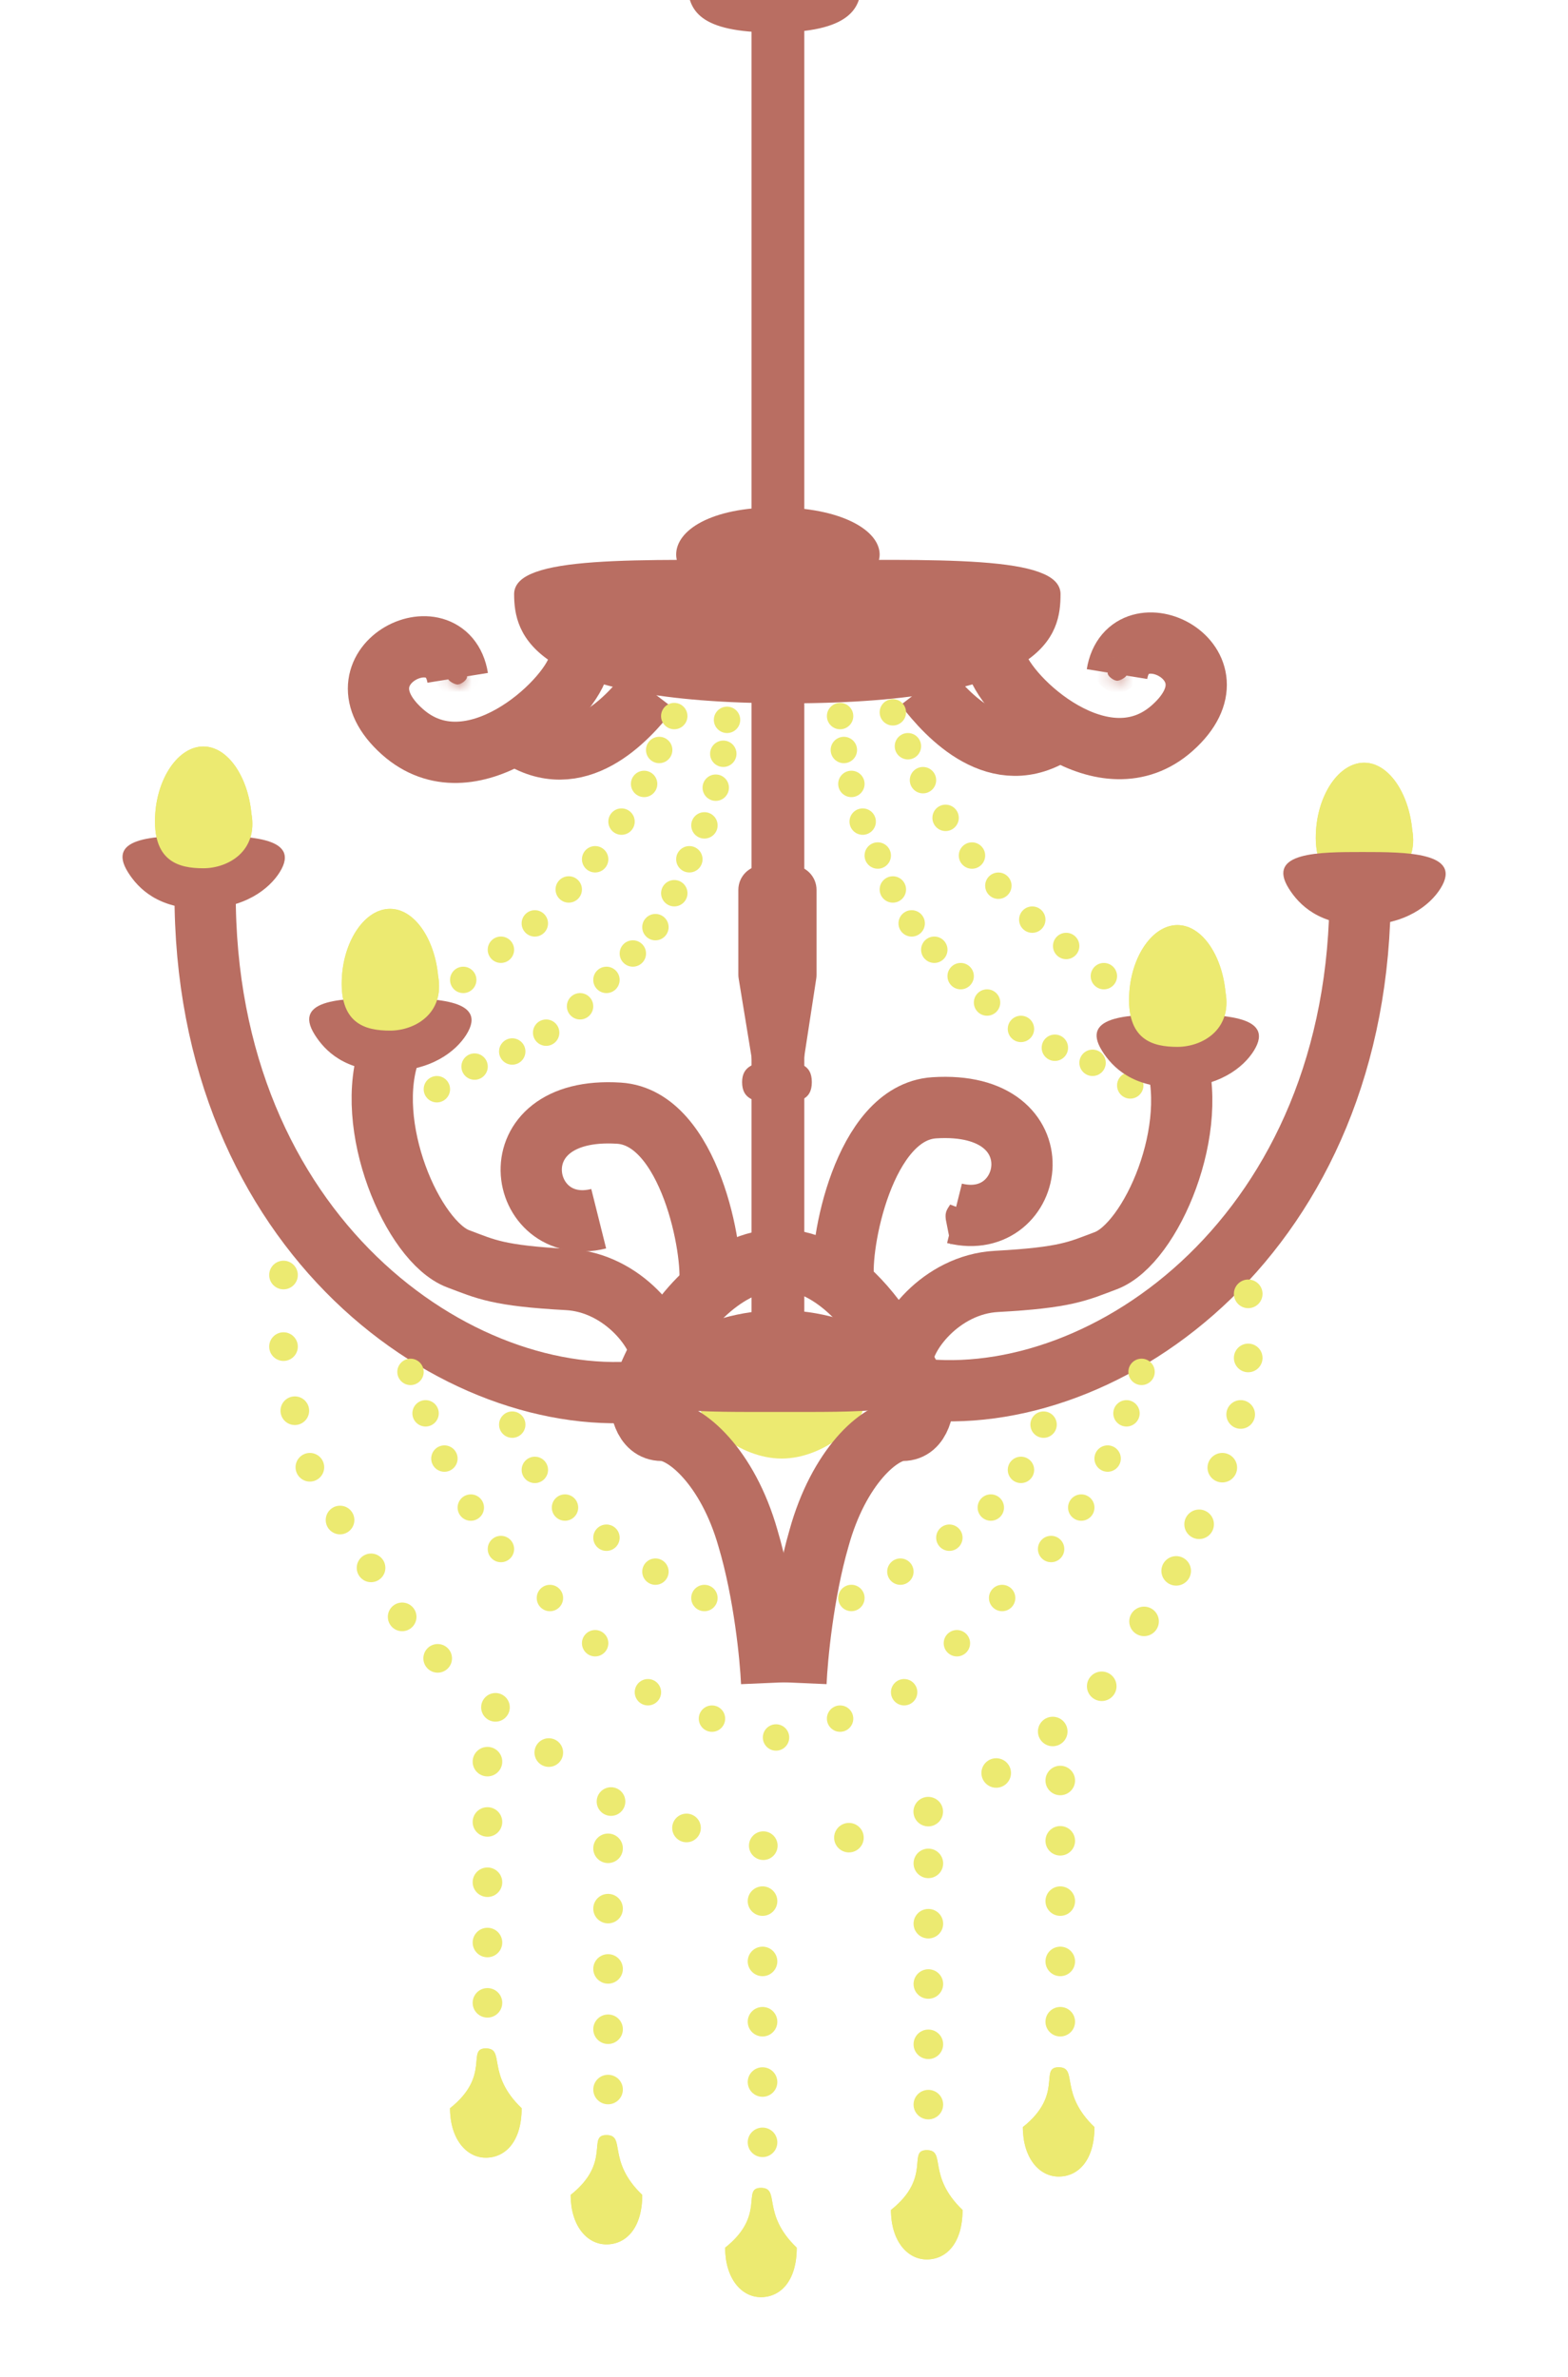<svg width="128" height="194" viewBox="0 0 128 194" fill="none" xmlns="http://www.w3.org/2000/svg">
<path d="M20.522 66.382C21.082 69.482 18.61 70.863 16.598 70.863C14.586 70.863 12.394 70.311 12.675 66.382C12.887 63.409 14.586 60.924 16.598 60.924C18.61 60.924 20.241 63.409 20.522 66.382Z" fill="#ECEA71"/>
<path d="M70.425 115.038C70.425 115.973 67.379 119.038 63.811 119.038C60.243 119.038 57.197 115.974 57.197 115.039C57.197 114.105 60.243 114.269 63.811 114.269C67.379 114.269 70.425 114.104 70.425 115.038Z" fill="#ECEA71"/>
<rect x="61.35" y="2.342" width="4.307" height="108.583" fill="#B96E62"/>
<path d="M70.268 -1.501C70.406 0.703 69.309 2.653 63.193 2.653C57.077 2.653 56.182 0.859 56.119 -1.348C55.965 -6.733 58.886 -5.962 63.193 -5.962C69.309 -5.962 69.96 -6.423 70.268 -1.501Z" fill="#B96E62"/>
<path d="M63.35 41.908C65.973 41.908 68.007 42.373 69.364 43.046C70.746 43.731 71.308 44.562 71.309 45.253C71.309 45.91 70.793 46.594 69.404 47.135C68.04 47.666 65.996 47.983 63.35 47.983C60.703 47.983 58.739 47.666 57.457 47.139C56.17 46.609 55.697 45.933 55.697 45.253C55.697 44.539 56.212 43.715 57.498 43.041C58.773 42.373 60.725 41.908 63.35 41.908Z" fill="#B96E62" stroke="#B96E62"/>
<path d="M64.272 46.214C70.45 46.214 75.994 46.1 80.006 46.387C82.016 46.531 83.591 46.772 84.65 47.158C85.732 47.552 86.074 48.01 86.074 48.482C86.074 49.267 86.017 50.148 85.636 51.042C85.259 51.928 84.547 52.865 83.174 53.73C80.397 55.477 74.943 56.902 64.272 56.902C53.756 56.902 48.299 55.478 45.481 53.728C44.087 52.862 43.346 51.921 42.946 51.033C42.544 50.139 42.469 49.258 42.469 48.482C42.469 48.01 42.811 47.552 43.893 47.158C44.952 46.773 46.527 46.531 48.537 46.387C52.549 46.1 58.093 46.214 64.272 46.214Z" fill="#B96E62" stroke="#B96E62"/>
<path d="M81.348 54.082C82.254 57.097 90.152 64.375 95.713 59.404C101.667 54.083 92.09 49.425 91.184 55.014" stroke="#B96E62" stroke-width="5"/>
<mask id="path-8-inside-1_754_1974" fill="white">
<path d="M91.96 55.098C91.96 55.252 91.446 55.559 91.191 55.559C90.936 55.559 90.422 55.199 90.422 54.944C90.422 54.69 90.782 54.637 91.037 54.637C91.292 54.637 91.96 54.843 91.96 55.098Z"/>
</mask>
<path d="M91.96 55.098C91.96 55.252 91.446 55.559 91.191 55.559C90.936 55.559 90.422 55.199 90.422 54.944C90.422 54.69 90.782 54.637 91.037 54.637C91.292 54.637 91.96 54.843 91.96 55.098Z" fill="#B96E62"/>
<path d="M91.96 55.098H90.96C90.96 54.851 91.057 54.684 91.091 54.629C91.133 54.562 91.172 54.525 91.18 54.516C91.2 54.498 91.195 54.506 91.157 54.529C91.123 54.549 91.09 54.564 91.07 54.572C91.061 54.575 91.063 54.574 91.076 54.571C91.087 54.568 91.128 54.559 91.191 54.559V55.559V56.559C91.427 56.559 91.635 56.495 91.767 56.446C91.915 56.391 92.058 56.32 92.185 56.244C92.308 56.171 92.447 56.074 92.571 55.954C92.632 55.895 92.712 55.808 92.784 55.695C92.847 55.594 92.96 55.383 92.96 55.098H91.96ZM91.191 55.559V54.559C91.271 54.559 91.325 54.573 91.345 54.578C91.367 54.584 91.377 54.589 91.373 54.587C91.365 54.583 91.341 54.571 91.316 54.551C91.288 54.53 91.289 54.525 91.306 54.548C91.316 54.561 91.341 54.596 91.365 54.653C91.389 54.709 91.422 54.81 91.422 54.944H90.422H89.422C89.422 55.324 89.6 55.606 89.706 55.748C89.828 55.91 89.973 56.043 90.106 56.144C90.241 56.246 90.394 56.34 90.553 56.411C90.694 56.475 90.924 56.559 91.191 56.559V55.559ZM90.422 54.944H91.422C91.422 55.143 91.342 55.332 91.216 55.468C91.11 55.583 91.006 55.623 90.98 55.633C90.937 55.649 90.952 55.637 91.037 55.637V54.637V53.637C90.868 53.637 90.574 53.651 90.287 53.757C90.004 53.861 89.422 54.196 89.422 54.944H90.422ZM91.037 54.637V55.637C90.991 55.637 90.996 55.631 91.058 55.646C91.109 55.658 91.163 55.675 91.207 55.694C91.26 55.716 91.252 55.721 91.213 55.688C91.192 55.671 91.137 55.622 91.083 55.535C91.025 55.443 90.96 55.293 90.96 55.098H91.96H92.96C92.96 54.584 92.634 54.268 92.49 54.149C92.318 54.006 92.127 53.911 91.981 53.85C91.706 53.734 91.34 53.637 91.037 53.637V54.637Z" fill="#B96E62" mask="url(#path-8-inside-1_754_1974)"/>
<path d="M75.504 56.02C77.35 58.429 81.472 62.91 86.271 59.711" stroke="#B96E62" stroke-width="5"/>
<path d="M68.871 104.492C68.482 101.769 70.47 90.785 76.262 90.412C86.534 89.749 84.546 100.682 77.919 99.026" stroke="#B96E62" stroke-width="5"/>
<path d="M57.922 104.932C58.311 102.208 56.323 91.225 50.531 90.851C40.26 90.189 42.247 101.122 48.874 99.465" stroke="#B96E62" stroke-width="5"/>
<path d="M77.805 99.435C77.864 99.264 77.933 98.933 77.975 98.596C77.849 98.775 77.751 98.945 77.711 99.059C77.678 99.156 77.679 99.373 77.734 99.647C77.757 99.578 77.78 99.507 77.805 99.435Z" fill="#B96E62" stroke="#B96E62"/>
<path d="M47.199 54.388C46.293 57.404 38.395 64.682 32.834 59.711C26.88 54.389 36.457 49.732 37.363 55.321" stroke="#B96E62" stroke-width="5"/>
<mask id="path-15-inside-2_754_1974" fill="white">
<path d="M36.587 55.405C36.587 55.559 37.101 55.866 37.356 55.866C37.611 55.866 38.125 55.506 38.125 55.251C38.125 54.996 37.765 54.943 37.51 54.943C37.255 54.943 36.587 55.15 36.587 55.405Z"/>
</mask>
<path d="M36.587 55.405C36.587 55.559 37.101 55.866 37.356 55.866C37.611 55.866 38.125 55.506 38.125 55.251C38.125 54.996 37.765 54.943 37.51 54.943C37.255 54.943 36.587 55.15 36.587 55.405Z" fill="#B96E62"/>
<path d="M36.587 55.405H37.587C37.587 55.158 37.49 54.991 37.456 54.936C37.414 54.869 37.375 54.831 37.366 54.823C37.347 54.804 37.352 54.813 37.39 54.835C37.424 54.856 37.456 54.871 37.477 54.878C37.486 54.882 37.484 54.88 37.471 54.877C37.46 54.875 37.419 54.866 37.356 54.866V55.866V56.866C37.12 56.866 36.911 56.802 36.78 56.753C36.632 56.698 36.489 56.627 36.362 56.551C36.239 56.477 36.1 56.38 35.976 56.261C35.915 56.202 35.834 56.115 35.763 56.001C35.7 55.9 35.587 55.69 35.587 55.405H36.587ZM37.356 55.866V54.866C37.276 54.866 37.221 54.879 37.202 54.885C37.18 54.891 37.17 54.895 37.174 54.894C37.182 54.89 37.206 54.877 37.231 54.858C37.259 54.837 37.258 54.831 37.24 54.855C37.231 54.868 37.206 54.902 37.182 54.959C37.158 55.015 37.125 55.116 37.125 55.251H38.125H39.125C39.125 55.63 38.947 55.913 38.841 56.054C38.719 56.217 38.574 56.349 38.441 56.45C38.306 56.553 38.153 56.646 37.993 56.718C37.853 56.781 37.623 56.866 37.356 56.866V55.866ZM38.125 55.251H37.125C37.125 55.45 37.205 55.639 37.331 55.775C37.437 55.889 37.541 55.93 37.566 55.94C37.609 55.956 37.595 55.943 37.51 55.943V54.943V53.943C37.679 53.943 37.972 53.958 38.259 54.063C38.543 54.168 39.125 54.503 39.125 55.251H38.125ZM37.51 54.943V55.943C37.556 55.943 37.55 55.938 37.489 55.953C37.438 55.965 37.384 55.982 37.34 56.001C37.287 56.023 37.294 56.027 37.333 55.995C37.355 55.977 37.41 55.928 37.464 55.842C37.522 55.75 37.587 55.6 37.587 55.405H36.587H35.587C35.587 54.891 35.913 54.575 36.057 54.455C36.229 54.313 36.42 54.218 36.566 54.157C36.841 54.041 37.207 53.943 37.51 53.943V54.943Z" fill="#B96E62" mask="url(#path-15-inside-2_754_1974)"/>
<path d="M53.043 56.326C51.197 58.736 47.075 63.216 42.276 60.017" stroke="#B96E62" stroke-width="5"/>
<path d="M62.273 71.129H64.656C65.485 71.129 66.156 71.8 66.156 72.629V79.551C66.156 79.627 66.151 79.703 66.14 79.778L64.982 87.317C64.871 88.046 64.243 88.585 63.505 88.585C62.773 88.585 62.15 88.055 62.031 87.333L60.793 79.783C60.78 79.703 60.773 79.621 60.773 79.54V72.629C60.773 71.8 61.445 71.129 62.273 71.129Z" fill="#B96E62" stroke="#B96E62"/>
<path d="M63.349 87.125C64.259 87.125 64.879 87.171 65.272 87.35C65.448 87.43 65.56 87.529 65.634 87.655C65.711 87.788 65.771 87.992 65.772 88.316C65.772 88.641 65.711 88.845 65.634 88.978C65.56 89.104 65.448 89.204 65.272 89.284C64.879 89.463 64.259 89.509 63.349 89.509C62.458 89.509 61.879 89.426 61.53 89.24C61.372 89.156 61.27 89.055 61.202 88.929C61.132 88.797 61.08 88.605 61.08 88.316C61.08 88.053 61.129 87.872 61.2 87.742C61.269 87.616 61.375 87.509 61.538 87.419C61.889 87.225 62.47 87.125 63.349 87.125Z" fill="#B96E62" stroke="#B96E62"/>
<path d="M63.658 107.428C66.834 107.428 69.708 108.365 71.78 109.575C72.817 110.18 73.638 110.846 74.194 111.48C74.762 112.129 75.001 112.685 75.001 113.08C75.001 113.405 74.836 113.684 74.341 113.939C73.824 114.206 73.031 114.395 71.975 114.52C69.869 114.767 66.948 114.733 63.658 114.733C60.369 114.733 57.448 114.767 55.342 114.52C54.285 114.395 53.491 114.206 52.975 113.939C52.479 113.684 52.315 113.405 52.315 113.08C52.315 112.686 52.553 112.129 53.121 111.48C53.677 110.846 54.499 110.18 55.535 109.575C57.608 108.365 60.483 107.428 63.658 107.428Z" fill="#B96E62" stroke="#B96E62"/>
<path d="M52.582 113.231C55.812 104.567 65.964 94.93 74.731 113.231" stroke="#B96E62" stroke-width="5"/>
<path d="M52.228 113.35C52.182 114.841 52.539 116.738 54.025 116.738C55.955 116.738 59.404 119.721 61.06 125.549C62.384 129.995 62.899 135.264 62.991 137.342" stroke="#B96E62" stroke-width="5"/>
<path d="M75.434 113.35C75.478 114.841 75.132 116.738 73.689 116.738C71.814 116.738 68.463 119.721 66.855 125.549C65.568 129.995 65.068 135.264 64.978 137.342" stroke="#B96E62" stroke-width="5"/>
<path d="M74.885 113.349C90.266 115.194 111.153 100.645 111.03 72.592" stroke="#B96E62" stroke-width="5"/>
<path d="M52.891 113.503C37.51 115.349 16.622 100.799 16.745 72.746" stroke="#B96E62" stroke-width="5"/>
<path d="M22.828 71.193C21.985 72.533 19.973 74.174 16.452 74.174C12.931 74.174 11.294 72.533 10.451 71.193C8.576 68.211 12.931 68.211 16.452 68.211C19.973 68.211 24.703 68.211 22.828 71.193Z" fill="#B96E62"/>
<path d="M73.655 111.195C73.604 109.042 76.794 104.828 81.347 104.582C87.038 104.274 87.991 103.744 90.268 102.89C93.959 101.506 98.112 91.97 95.805 85.818" stroke="#B96E62" stroke-width="5"/>
<path d="M54.017 111.041C54.068 108.888 50.878 104.674 46.325 104.428C40.634 104.12 39.681 103.59 37.404 102.736C33.713 101.352 29.56 91.816 31.867 85.664" stroke="#B96E62" stroke-width="5"/>
<ellipse cx="59.35" cy="58.75" rx="1.077" ry="1.077" fill="#ECEA71"/>
<ellipse cx="35.663" cy="88.895" rx="1.077" ry="1.077" fill="#ECEA71"/>
<ellipse cx="38.741" cy="87.049" rx="1.077" ry="1.077" fill="#ECEA71"/>
<ellipse cx="41.815" cy="85.817" rx="1.077" ry="1.077" fill="#ECEA71"/>
<ellipse cx="44.584" cy="84.28" rx="1.077" ry="1.077" fill="#ECEA71"/>
<ellipse cx="47.352" cy="82.127" rx="1.077" ry="1.077" fill="#ECEA71"/>
<ellipse cx="49.506" cy="79.973" rx="1.077" ry="1.077" fill="#ECEA71"/>
<ellipse cx="51.661" cy="77.819" rx="1.077" ry="1.077" fill="#ECEA71"/>
<ellipse cx="53.504" cy="75.668" rx="1.077" ry="1.077" fill="#ECEA71"/>
<ellipse cx="56.274" cy="70.129" rx="1.077" ry="1.077" fill="#ECEA71"/>
<ellipse cx="57.504" cy="67.362" rx="1.077" ry="1.077" fill="#ECEA71"/>
<ellipse cx="58.428" cy="64.286" rx="1.077" ry="1.077" fill="#ECEA71"/>
<ellipse cx="59.044" cy="61.518" rx="1.077" ry="1.077" fill="#ECEA71"/>
<ellipse cx="55.044" cy="72.899" rx="1.077" ry="1.077" fill="#ECEA71"/>
<ellipse cx="37.815" cy="79.973" rx="1.077" ry="1.077" fill="#ECEA71"/>
<ellipse cx="40.891" cy="77.512" rx="1.077" ry="1.077" fill="#ECEA71"/>
<ellipse cx="43.659" cy="75.362" rx="1.077" ry="1.077" fill="#ECEA71"/>
<ellipse cx="46.428" cy="72.592" rx="1.077" ry="1.077" fill="#ECEA71"/>
<ellipse cx="48.583" cy="70.129" rx="1.077" ry="1.077" fill="#ECEA71"/>
<ellipse cx="50.737" cy="67.055" rx="1.077" ry="1.077" fill="#ECEA71"/>
<ellipse cx="52.581" cy="63.979" rx="1.077" ry="1.077" fill="#ECEA71"/>
<ellipse cx="53.811" cy="61.209" rx="1.077" ry="1.077" fill="#ECEA71"/>
<ellipse cx="55.041" cy="58.442" rx="1.077" ry="1.077" fill="#ECEA71"/>
<ellipse cx="1.077" cy="1.077" rx="1.077" ry="1.077" transform="matrix(-1 0 0 1 91.189 78.59)" fill="#ECEA71"/>
<ellipse cx="1.077" cy="1.077" rx="1.077" ry="1.077" transform="matrix(-1 0 0 1 88.111 76.129)" fill="#ECEA71"/>
<ellipse cx="1.077" cy="1.077" rx="1.077" ry="1.077" transform="matrix(-1 0 0 1 85.344 73.978)" fill="#ECEA71"/>
<ellipse cx="1.077" cy="1.077" rx="1.077" ry="1.077" transform="matrix(-1 0 0 1 82.576 71.209)" fill="#ECEA71"/>
<ellipse cx="1.077" cy="1.077" rx="1.077" ry="1.077" transform="matrix(-1 0 0 1 80.422 68.748)" fill="#ECEA71"/>
<ellipse cx="1.077" cy="1.077" rx="1.077" ry="1.077" transform="matrix(-1 0 0 1 78.268 65.672)" fill="#ECEA71"/>
<ellipse cx="1.077" cy="1.077" rx="1.077" ry="1.077" transform="matrix(-1 0 0 1 76.422 62.596)" fill="#ECEA71"/>
<ellipse cx="1.077" cy="1.077" rx="1.077" ry="1.077" transform="matrix(-1 0 0 1 75.193 59.826)" fill="#ECEA71"/>
<ellipse cx="1.077" cy="1.077" rx="1.077" ry="1.077" transform="matrix(-1 0 0 1 73.963 57.059)" fill="#ECEA71"/>
<ellipse cx="1.077" cy="1.077" rx="1.077" ry="1.077" transform="matrix(-1 0 0 1 69.656 57.365)" fill="#ECEA71"/>
<ellipse cx="1.077" cy="1.077" rx="1.077" ry="1.077" transform="matrix(-1 0 0 1 93.342 87.51)" fill="#ECEA71"/>
<ellipse cx="1.077" cy="1.077" rx="1.077" ry="1.077" transform="matrix(-1 0 0 1 90.266 85.664)" fill="#ECEA71"/>
<ellipse cx="1.077" cy="1.077" rx="1.077" ry="1.077" transform="matrix(-1 0 0 1 87.189 84.434)" fill="#ECEA71"/>
<ellipse cx="1.077" cy="1.077" rx="1.077" ry="1.077" transform="matrix(-1 0 0 1 84.42 82.897)" fill="#ECEA71"/>
<ellipse cx="1.077" cy="1.077" rx="1.077" ry="1.077" transform="matrix(-1 0 0 1 81.652 80.744)" fill="#ECEA71"/>
<ellipse cx="1.077" cy="1.077" rx="1.077" ry="1.077" transform="matrix(-1 0 0 1 79.498 78.59)" fill="#ECEA71"/>
<ellipse cx="1.077" cy="1.077" rx="1.077" ry="1.077" transform="matrix(-1 0 0 1 77.346 76.436)" fill="#ECEA71"/>
<ellipse cx="1.077" cy="1.077" rx="1.077" ry="1.077" transform="matrix(-1 0 0 1 75.5 74.285)" fill="#ECEA71"/>
<ellipse cx="1.077" cy="1.077" rx="1.077" ry="1.077" transform="matrix(-1 0 0 1 72.731 68.746)" fill="#ECEA71"/>
<ellipse cx="1.077" cy="1.077" rx="1.077" ry="1.077" transform="matrix(-1 0 0 1 71.5 65.978)" fill="#ECEA71"/>
<ellipse cx="1.077" cy="1.077" rx="1.077" ry="1.077" transform="matrix(-1 0 0 1 70.578 62.902)" fill="#ECEA71"/>
<ellipse cx="1.077" cy="1.077" rx="1.077" ry="1.077" transform="matrix(-1 0 0 1 69.963 60.133)" fill="#ECEA71"/>
<ellipse cx="1.077" cy="1.077" rx="1.077" ry="1.077" transform="matrix(-1 0 0 1 73.963 71.516)" fill="#ECEA71"/>
<ellipse cx="1.077" cy="1.077" rx="1.077" ry="1.077" transform="matrix(-1 0 0 1 42.893 115.193)" fill="#ECEA71"/>
<ellipse cx="1.077" cy="1.077" rx="1.077" ry="1.077" transform="matrix(-1 0 0 1 58.58 129.344)" fill="#ECEA71"/>
<ellipse cx="1.077" cy="1.077" rx="1.077" ry="1.077" transform="matrix(-1 0 0 1 54.582 127.191)" fill="#ECEA71"/>
<ellipse cx="1.077" cy="1.077" rx="1.077" ry="1.077" transform="matrix(-1 0 0 1 50.584 124.422)" fill="#ECEA71"/>
<ellipse cx="1.077" cy="1.077" rx="1.077" ry="1.077" transform="matrix(-1 0 0 1 47.199 121.961)" fill="#ECEA71"/>
<ellipse cx="1.077" cy="1.077" rx="1.077" ry="1.077" transform="matrix(-1 0 0 1 44.738 118.887)" fill="#ECEA71"/>
<ellipse cx="1.077" cy="1.077" rx="1.077" ry="1.077" transform="matrix(-1 0 0 1 37.355 117.963)" fill="#ECEA71"/>
<ellipse cx="1.077" cy="1.077" rx="1.077" ry="1.077" transform="matrix(-1 0 0 1 35.818 114.271)" fill="#ECEA71"/>
<ellipse cx="1.077" cy="1.077" rx="1.077" ry="1.077" transform="matrix(-1 0 0 1 34.588 110.889)" fill="#ECEA71"/>
<ellipse cx="1.077" cy="1.077" rx="1.077" ry="1.077" transform="matrix(-1 0 0 1 59.197 139.188)" fill="#ECEA71"/>
<ellipse cx="1.077" cy="1.077" rx="1.077" ry="1.077" transform="matrix(-1 0 0 1 64.426 140.725)" fill="#ECEA71"/>
<ellipse cx="1.077" cy="1.077" rx="1.077" ry="1.077" transform="matrix(-1 0 0 1 53.969 137.033)" fill="#ECEA71"/>
<ellipse cx="1.077" cy="1.077" rx="1.077" ry="1.077" transform="matrix(-1 0 0 1 49.66 133.033)" fill="#ECEA71"/>
<ellipse cx="1.077" cy="1.077" rx="1.077" ry="1.077" transform="matrix(-1 0 0 1 45.969 129.344)" fill="#ECEA71"/>
<ellipse cx="1.077" cy="1.077" rx="1.077" ry="1.077" transform="matrix(-1 0 0 1 41.969 125.346)" fill="#ECEA71"/>
<ellipse cx="1.077" cy="1.077" rx="1.077" ry="1.077" transform="matrix(-1 0 0 1 39.51 121.963)" fill="#ECEA71"/>
<ellipse cx="90.418" cy="119.039" rx="1.077" ry="1.077" fill="#ECEA71"/>
<ellipse cx="91.957" cy="115.348" rx="1.077" ry="1.077" fill="#ECEA71"/>
<ellipse cx="93.188" cy="111.965" rx="1.077" ry="1.077" fill="#ECEA71"/>
<ellipse cx="68.579" cy="140.264" rx="1.077" ry="1.077" fill="#ECEA71"/>
<ellipse cx="73.807" cy="138.11" rx="1.077" ry="1.077" fill="#ECEA71"/>
<ellipse cx="78.114" cy="134.11" rx="1.077" ry="1.077" fill="#ECEA71"/>
<ellipse cx="81.807" cy="130.42" rx="1.077" ry="1.077" fill="#ECEA71"/>
<ellipse cx="85.805" cy="126.422" rx="1.077" ry="1.077" fill="#ECEA71"/>
<ellipse cx="88.266" cy="123.039" rx="1.077" ry="1.077" fill="#ECEA71"/>
<ellipse cx="1.169" cy="1.169" rx="1.169" ry="1.169" transform="matrix(-1 0 0 1 31.459 126.791)" fill="#ECEA71"/>
<ellipse cx="1.169" cy="1.169" rx="1.169" ry="1.169" transform="matrix(-1 0 0 1 28.928 122.887)" fill="#ECEA71"/>
<ellipse cx="1.169" cy="1.169" rx="1.169" ry="1.169" transform="matrix(-1 0 0 1 26.465 118.58)" fill="#ECEA71"/>
<ellipse cx="1.169" cy="1.169" rx="1.169" ry="1.169" transform="matrix(-1 0 0 1 25.236 113.965)" fill="#ECEA71"/>
<ellipse cx="1.169" cy="1.169" rx="1.169" ry="1.169" transform="matrix(-1 0 0 1 57.211 148.018)" fill="#ECEA71"/>
<ellipse cx="1.169" cy="1.169" rx="1.169" ry="1.169" transform="matrix(-1 0 0 1 63.478 149.463)" fill="#ECEA71"/>
<ellipse cx="1.169" cy="1.169" rx="1.169" ry="1.169" transform="matrix(-1 0 0 1 51.047 145.863)" fill="#ECEA71"/>
<ellipse cx="1.169" cy="1.169" rx="1.169" ry="1.169" transform="matrix(-1 0 0 1 45.969 141.865)" fill="#ECEA71"/>
<ellipse cx="1.169" cy="1.169" rx="1.169" ry="1.169" transform="matrix(-1 0 0 1 41.615 138.174)" fill="#ECEA71"/>
<ellipse cx="1.169" cy="1.169" rx="1.169" ry="1.169" transform="matrix(-1 0 0 1 36.898 134.176)" fill="#ECEA71"/>
<ellipse cx="1.169" cy="1.169" rx="1.169" ry="1.169" transform="matrix(-1 0 0 1 33.998 130.791)" fill="#ECEA71"/>
<ellipse cx="96.015" cy="128.206" rx="1.208" ry="1.204" fill="#ECEA71"/>
<ellipse cx="97.888" cy="124.404" rx="1.208" ry="1.204" fill="#ECEA71"/>
<ellipse cx="99.78" cy="119.783" rx="1.208" ry="1.204" fill="#ECEA71"/>
<ellipse cx="69.3" cy="149.98" rx="1.208" ry="1.204" fill="#ECEA71"/>
<ellipse cx="75.775" cy="147.855" rx="1.208" ry="1.204" fill="#ECEA71"/>
<ellipse cx="81.323" cy="144.701" rx="1.208" ry="1.204" fill="#ECEA71"/>
<ellipse cx="85.937" cy="141.314" rx="1.208" ry="1.204" fill="#ECEA71"/>
<ellipse cx="89.937" cy="137.624" rx="1.208" ry="1.204" fill="#ECEA71"/>
<ellipse cx="93.392" cy="132.328" rx="1.208" ry="1.204" fill="#ECEA71"/>
<ellipse cx="1.169" cy="1.169" rx="1.169" ry="1.169" transform="matrix(-1 0 0 1 103.064 109.658)" fill="#ECEA71"/>
<ellipse cx="1.169" cy="1.169" rx="1.169" ry="1.169" transform="matrix(-1 0 0 1 103.064 104.428)" fill="#ECEA71"/>
<ellipse cx="1.169" cy="1.169" rx="1.169" ry="1.169" transform="matrix(-1 0 0 1 102.449 114.271)" fill="#ECEA71"/>
<ellipse cx="1.169" cy="1.169" rx="1.169" ry="1.169" transform="matrix(-1 0 0 1 24.312 102.891)" fill="#ECEA71"/>
<ellipse cx="1.169" cy="1.169" rx="1.169" ry="1.169" transform="matrix(-1 0 0 1 24.312 108.734)" fill="#ECEA71"/>
<ellipse cx="85.19" cy="116.27" rx="1.077" ry="1.077" fill="#ECEA71"/>
<ellipse cx="69.502" cy="130.418" rx="1.077" ry="1.077" fill="#ECEA71"/>
<ellipse cx="73.501" cy="128.268" rx="1.077" ry="1.077" fill="#ECEA71"/>
<ellipse cx="77.499" cy="125.498" rx="1.077" ry="1.077" fill="#ECEA71"/>
<ellipse cx="80.883" cy="123.038" rx="1.077" ry="1.077" fill="#ECEA71"/>
<ellipse cx="83.344" cy="119.963" rx="1.077" ry="1.077" fill="#ECEA71"/>
<ellipse cx="62.247" cy="155.158" rx="1.208" ry="1.204" fill="#ECEA71"/>
<ellipse cx="62.247" cy="160.079" rx="1.208" ry="1.204" fill="#ECEA71"/>
<ellipse cx="62.247" cy="174.845" rx="1.208" ry="1.204" fill="#ECEA71"/>
<ellipse cx="62.247" cy="169.923" rx="1.208" ry="1.204" fill="#ECEA71"/>
<ellipse cx="62.247" cy="165.001" rx="1.208" ry="1.204" fill="#ECEA71"/>
<path d="M65.04 183.442C65.04 186.138 63.732 187.481 62.118 187.481C60.504 187.481 59.195 185.928 59.195 183.442C62.56 180.78 60.504 178.561 62.118 178.561C63.732 178.561 62.118 180.646 65.04 183.442Z" fill="#ECEA71"/>
<ellipse cx="39.792" cy="143.775" rx="1.208" ry="1.204" fill="#ECEA71"/>
<ellipse cx="39.792" cy="148.697" rx="1.208" ry="1.204" fill="#ECEA71"/>
<ellipse cx="39.792" cy="163.46" rx="1.208" ry="1.204" fill="#ECEA71"/>
<ellipse cx="39.792" cy="158.538" rx="1.208" ry="1.204" fill="#ECEA71"/>
<ellipse cx="39.792" cy="153.617" rx="1.208" ry="1.204" fill="#ECEA71"/>
<path d="M42.583 172.06C42.583 174.756 41.275 176.098 39.661 176.098C38.047 176.098 36.738 174.545 36.738 172.06C40.103 169.397 38.047 167.178 39.661 167.178C41.275 167.178 39.661 169.264 42.583 172.06Z" fill="#ECEA71"/>
<ellipse cx="86.552" cy="145.314" rx="1.208" ry="1.204" fill="#ECEA71"/>
<ellipse cx="86.552" cy="150.236" rx="1.208" ry="1.204" fill="#ECEA71"/>
<ellipse cx="86.552" cy="165.001" rx="1.208" ry="1.204" fill="#ECEA71"/>
<ellipse cx="86.552" cy="160.079" rx="1.208" ry="1.204" fill="#ECEA71"/>
<ellipse cx="86.552" cy="155.158" rx="1.208" ry="1.204" fill="#ECEA71"/>
<path d="M89.343 173.601C89.343 176.297 88.034 177.639 86.421 177.639C84.806 177.639 83.498 176.086 83.498 173.601C86.863 170.938 84.806 168.719 86.421 168.719C88.034 168.719 86.421 170.805 89.343 173.601Z" fill="#ECEA71"/>
<ellipse cx="49.638" cy="150.849" rx="1.208" ry="1.204" fill="#ECEA71"/>
<ellipse cx="49.638" cy="155.771" rx="1.208" ry="1.204" fill="#ECEA71"/>
<ellipse cx="49.638" cy="170.536" rx="1.208" ry="1.204" fill="#ECEA71"/>
<ellipse cx="49.638" cy="165.615" rx="1.208" ry="1.204" fill="#ECEA71"/>
<ellipse cx="49.638" cy="160.693" rx="1.208" ry="1.204" fill="#ECEA71"/>
<path d="M52.429 179.136C52.429 181.832 51.12 183.174 49.506 183.174C47.892 183.174 46.584 181.621 46.584 179.136C49.949 176.473 47.892 174.254 49.506 174.254C51.12 174.254 49.506 176.34 52.429 179.136Z" fill="#ECEA71"/>
<ellipse cx="75.784" cy="152.079" rx="1.208" ry="1.204" fill="#ECEA71"/>
<ellipse cx="75.784" cy="157.001" rx="1.208" ry="1.204" fill="#ECEA71"/>
<ellipse cx="75.784" cy="171.767" rx="1.208" ry="1.204" fill="#ECEA71"/>
<ellipse cx="75.784" cy="166.845" rx="1.208" ry="1.204" fill="#ECEA71"/>
<ellipse cx="75.784" cy="161.923" rx="1.208" ry="1.204" fill="#ECEA71"/>
<path d="M78.575 180.364C78.575 183.06 77.267 184.403 75.653 184.403C74.039 184.403 72.731 182.85 72.731 180.364C76.096 177.701 74.039 175.482 75.653 175.482C77.267 175.482 75.653 177.568 78.575 180.364Z" fill="#ECEA71"/>
<g filter="url(#filter0_f_754_1974)">
<path d="M65.04 183.442C65.04 186.138 63.732 187.481 62.118 187.481C60.504 187.481 59.195 185.928 59.195 183.442C62.56 180.78 60.504 178.561 62.118 178.561C63.732 178.561 62.118 180.646 65.04 183.442Z" fill="#ECEA71"/>
</g>
<g filter="url(#filter1_f_754_1974)">
<path d="M42.583 172.06C42.583 174.756 41.275 176.098 39.661 176.098C38.047 176.098 36.738 174.545 36.738 172.06C40.103 169.397 38.047 167.178 39.661 167.178C41.275 167.178 39.661 169.264 42.583 172.06Z" fill="#ECEA71"/>
</g>
<g filter="url(#filter2_f_754_1974)">
<path d="M89.343 173.601C89.343 176.297 88.034 177.639 86.421 177.639C84.806 177.639 83.498 176.086 83.498 173.601C86.863 170.938 84.806 168.719 86.421 168.719C88.034 168.719 86.421 170.805 89.343 173.601Z" fill="#ECEA71"/>
</g>
<g filter="url(#filter3_f_754_1974)">
<path d="M52.429 179.136C52.429 181.832 51.12 183.174 49.506 183.174C47.892 183.174 46.584 181.621 46.584 179.136C49.949 176.473 47.892 174.254 49.506 174.254C51.12 174.254 49.506 176.34 52.429 179.136Z" fill="#ECEA71"/>
</g>
<g filter="url(#filter4_f_754_1974)">
<path d="M78.575 180.364C78.575 183.06 77.267 184.403 75.653 184.403C74.039 184.403 72.731 182.85 72.731 180.364C76.096 177.701 74.039 175.482 75.653 175.482C77.267 175.482 75.653 177.568 78.575 180.364Z" fill="#ECEA71"/>
</g>
<path d="M35.764 79.632C36.324 82.732 33.852 84.113 31.84 84.113C29.828 84.113 27.637 83.561 27.917 79.632C28.129 76.659 29.828 74.174 31.84 74.174C33.852 74.174 35.483 76.659 35.764 79.632Z" fill="#ECEA71"/>
<path d="M38.068 84.445C37.225 85.785 35.214 87.426 31.692 87.426C28.171 87.426 26.534 85.785 25.691 84.445C23.816 81.463 28.171 81.463 31.692 81.463C35.214 81.463 39.944 81.463 38.068 84.445Z" fill="#B96E62"/>
<path d="M100.039 80.958C100.599 84.059 98.128 85.439 96.116 85.439C94.104 85.439 91.912 84.887 92.192 80.958C92.405 77.985 94.104 75.5 96.116 75.5C98.128 75.5 99.759 77.985 100.039 80.958Z" fill="#ECEA71"/>
<path d="M102.346 85.771C101.503 87.111 99.491 88.752 95.97 88.752C92.448 88.752 90.811 87.111 89.969 85.771C88.094 82.789 92.448 82.789 95.97 82.789C99.491 82.789 104.221 82.789 102.346 85.771Z" fill="#B96E62"/>
<path d="M115.281 67.706C115.842 70.807 113.37 72.187 111.358 72.187C109.346 72.187 107.154 71.635 107.435 67.706C107.647 64.733 109.346 62.248 111.358 62.248C113.37 62.248 115.001 64.733 115.281 67.706Z" fill="#ECEA71"/>
<g filter="url(#filter5_f_754_1974)">
<path d="M20.522 66.382C21.082 69.482 18.61 70.863 16.598 70.863C14.586 70.863 12.394 70.311 12.675 66.382C12.887 63.409 14.586 60.924 16.598 60.924C18.61 60.924 20.241 63.409 20.522 66.382Z" fill="#ECEA71"/>
</g>
<g filter="url(#filter6_f_754_1974)">
<path d="M35.764 79.632C36.324 82.732 33.852 84.113 31.84 84.113C29.828 84.113 27.637 83.561 27.917 79.632C28.129 76.659 29.828 74.174 31.84 74.174C33.852 74.174 35.483 76.659 35.764 79.632Z" fill="#ECEA71"/>
</g>
<g filter="url(#filter7_f_754_1974)">
<path d="M100.039 80.958C100.599 84.059 98.128 85.439 96.116 85.439C94.104 85.439 91.912 84.887 92.192 80.958C92.405 77.985 94.104 75.5 96.116 75.5C98.128 75.5 99.759 77.985 100.039 80.958Z" fill="#ECEA71"/>
</g>
<g filter="url(#filter8_f_754_1974)">
<path d="M115.281 67.706C115.842 70.807 113.37 72.187 111.358 72.187C109.346 72.187 107.154 71.635 107.435 67.706C107.647 64.733 109.346 62.248 111.358 62.248C113.37 62.248 115.001 64.733 115.281 67.706Z" fill="#ECEA71"/>
</g>
<path d="M117.588 72.519C116.745 73.859 114.733 75.501 111.212 75.501C107.69 75.501 106.054 73.859 105.211 72.519C103.336 69.537 107.69 69.537 111.212 69.537C114.733 69.537 119.463 69.537 117.588 72.519Z" fill="#B96E62"/>
<defs>
<filter id="filter0_f_754_1974" x="53.195" y="172.561" width="17.846" height="20.92" filterUnits="userSpaceOnUse" color-interpolation-filters="sRGB">
<feFlood flood-opacity="0" result="BackgroundImageFix"/>
<feBlend mode="normal" in="SourceGraphic" in2="BackgroundImageFix" result="shape"/>
<feGaussianBlur stdDeviation="3" result="effect1_foregroundBlur_754_1974"/>
</filter>
<filter id="filter1_f_754_1974" x="30.738" y="161.178" width="17.846" height="20.92" filterUnits="userSpaceOnUse" color-interpolation-filters="sRGB">
<feFlood flood-opacity="0" result="BackgroundImageFix"/>
<feBlend mode="normal" in="SourceGraphic" in2="BackgroundImageFix" result="shape"/>
<feGaussianBlur stdDeviation="3" result="effect1_foregroundBlur_754_1974"/>
</filter>
<filter id="filter2_f_754_1974" x="77.498" y="162.719" width="17.846" height="20.92" filterUnits="userSpaceOnUse" color-interpolation-filters="sRGB">
<feFlood flood-opacity="0" result="BackgroundImageFix"/>
<feBlend mode="normal" in="SourceGraphic" in2="BackgroundImageFix" result="shape"/>
<feGaussianBlur stdDeviation="3" result="effect1_foregroundBlur_754_1974"/>
</filter>
<filter id="filter3_f_754_1974" x="40.584" y="168.254" width="17.846" height="20.92" filterUnits="userSpaceOnUse" color-interpolation-filters="sRGB">
<feFlood flood-opacity="0" result="BackgroundImageFix"/>
<feBlend mode="normal" in="SourceGraphic" in2="BackgroundImageFix" result="shape"/>
<feGaussianBlur stdDeviation="3" result="effect1_foregroundBlur_754_1974"/>
</filter>
<filter id="filter4_f_754_1974" x="66.731" y="169.482" width="17.846" height="20.92" filterUnits="userSpaceOnUse" color-interpolation-filters="sRGB">
<feFlood flood-opacity="0" result="BackgroundImageFix"/>
<feBlend mode="normal" in="SourceGraphic" in2="BackgroundImageFix" result="shape"/>
<feGaussianBlur stdDeviation="3" result="effect1_foregroundBlur_754_1974"/>
</filter>
<filter id="filter5_f_754_1974" x="0.65" y="48.924" width="31.951" height="33.94" filterUnits="userSpaceOnUse" color-interpolation-filters="sRGB">
<feFlood flood-opacity="0" result="BackgroundImageFix"/>
<feBlend mode="normal" in="SourceGraphic" in2="BackgroundImageFix" result="shape"/>
<feGaussianBlur stdDeviation="6" result="effect1_foregroundBlur_754_1974"/>
</filter>
<filter id="filter6_f_754_1974" x="15.893" y="62.174" width="31.951" height="33.94" filterUnits="userSpaceOnUse" color-interpolation-filters="sRGB">
<feFlood flood-opacity="0" result="BackgroundImageFix"/>
<feBlend mode="normal" in="SourceGraphic" in2="BackgroundImageFix" result="shape"/>
<feGaussianBlur stdDeviation="6" result="effect1_foregroundBlur_754_1974"/>
</filter>
<filter id="filter7_f_754_1974" x="80.168" y="63.5" width="31.951" height="33.94" filterUnits="userSpaceOnUse" color-interpolation-filters="sRGB">
<feFlood flood-opacity="0" result="BackgroundImageFix"/>
<feBlend mode="normal" in="SourceGraphic" in2="BackgroundImageFix" result="shape"/>
<feGaussianBlur stdDeviation="6" result="effect1_foregroundBlur_754_1974"/>
</filter>
<filter id="filter8_f_754_1974" x="95.41" y="50.248" width="31.951" height="33.94" filterUnits="userSpaceOnUse" color-interpolation-filters="sRGB">
<feFlood flood-opacity="0" result="BackgroundImageFix"/>
<feBlend mode="normal" in="SourceGraphic" in2="BackgroundImageFix" result="shape"/>
<feGaussianBlur stdDeviation="6" result="effect1_foregroundBlur_754_1974"/>
</filter>
</defs>
</svg>
